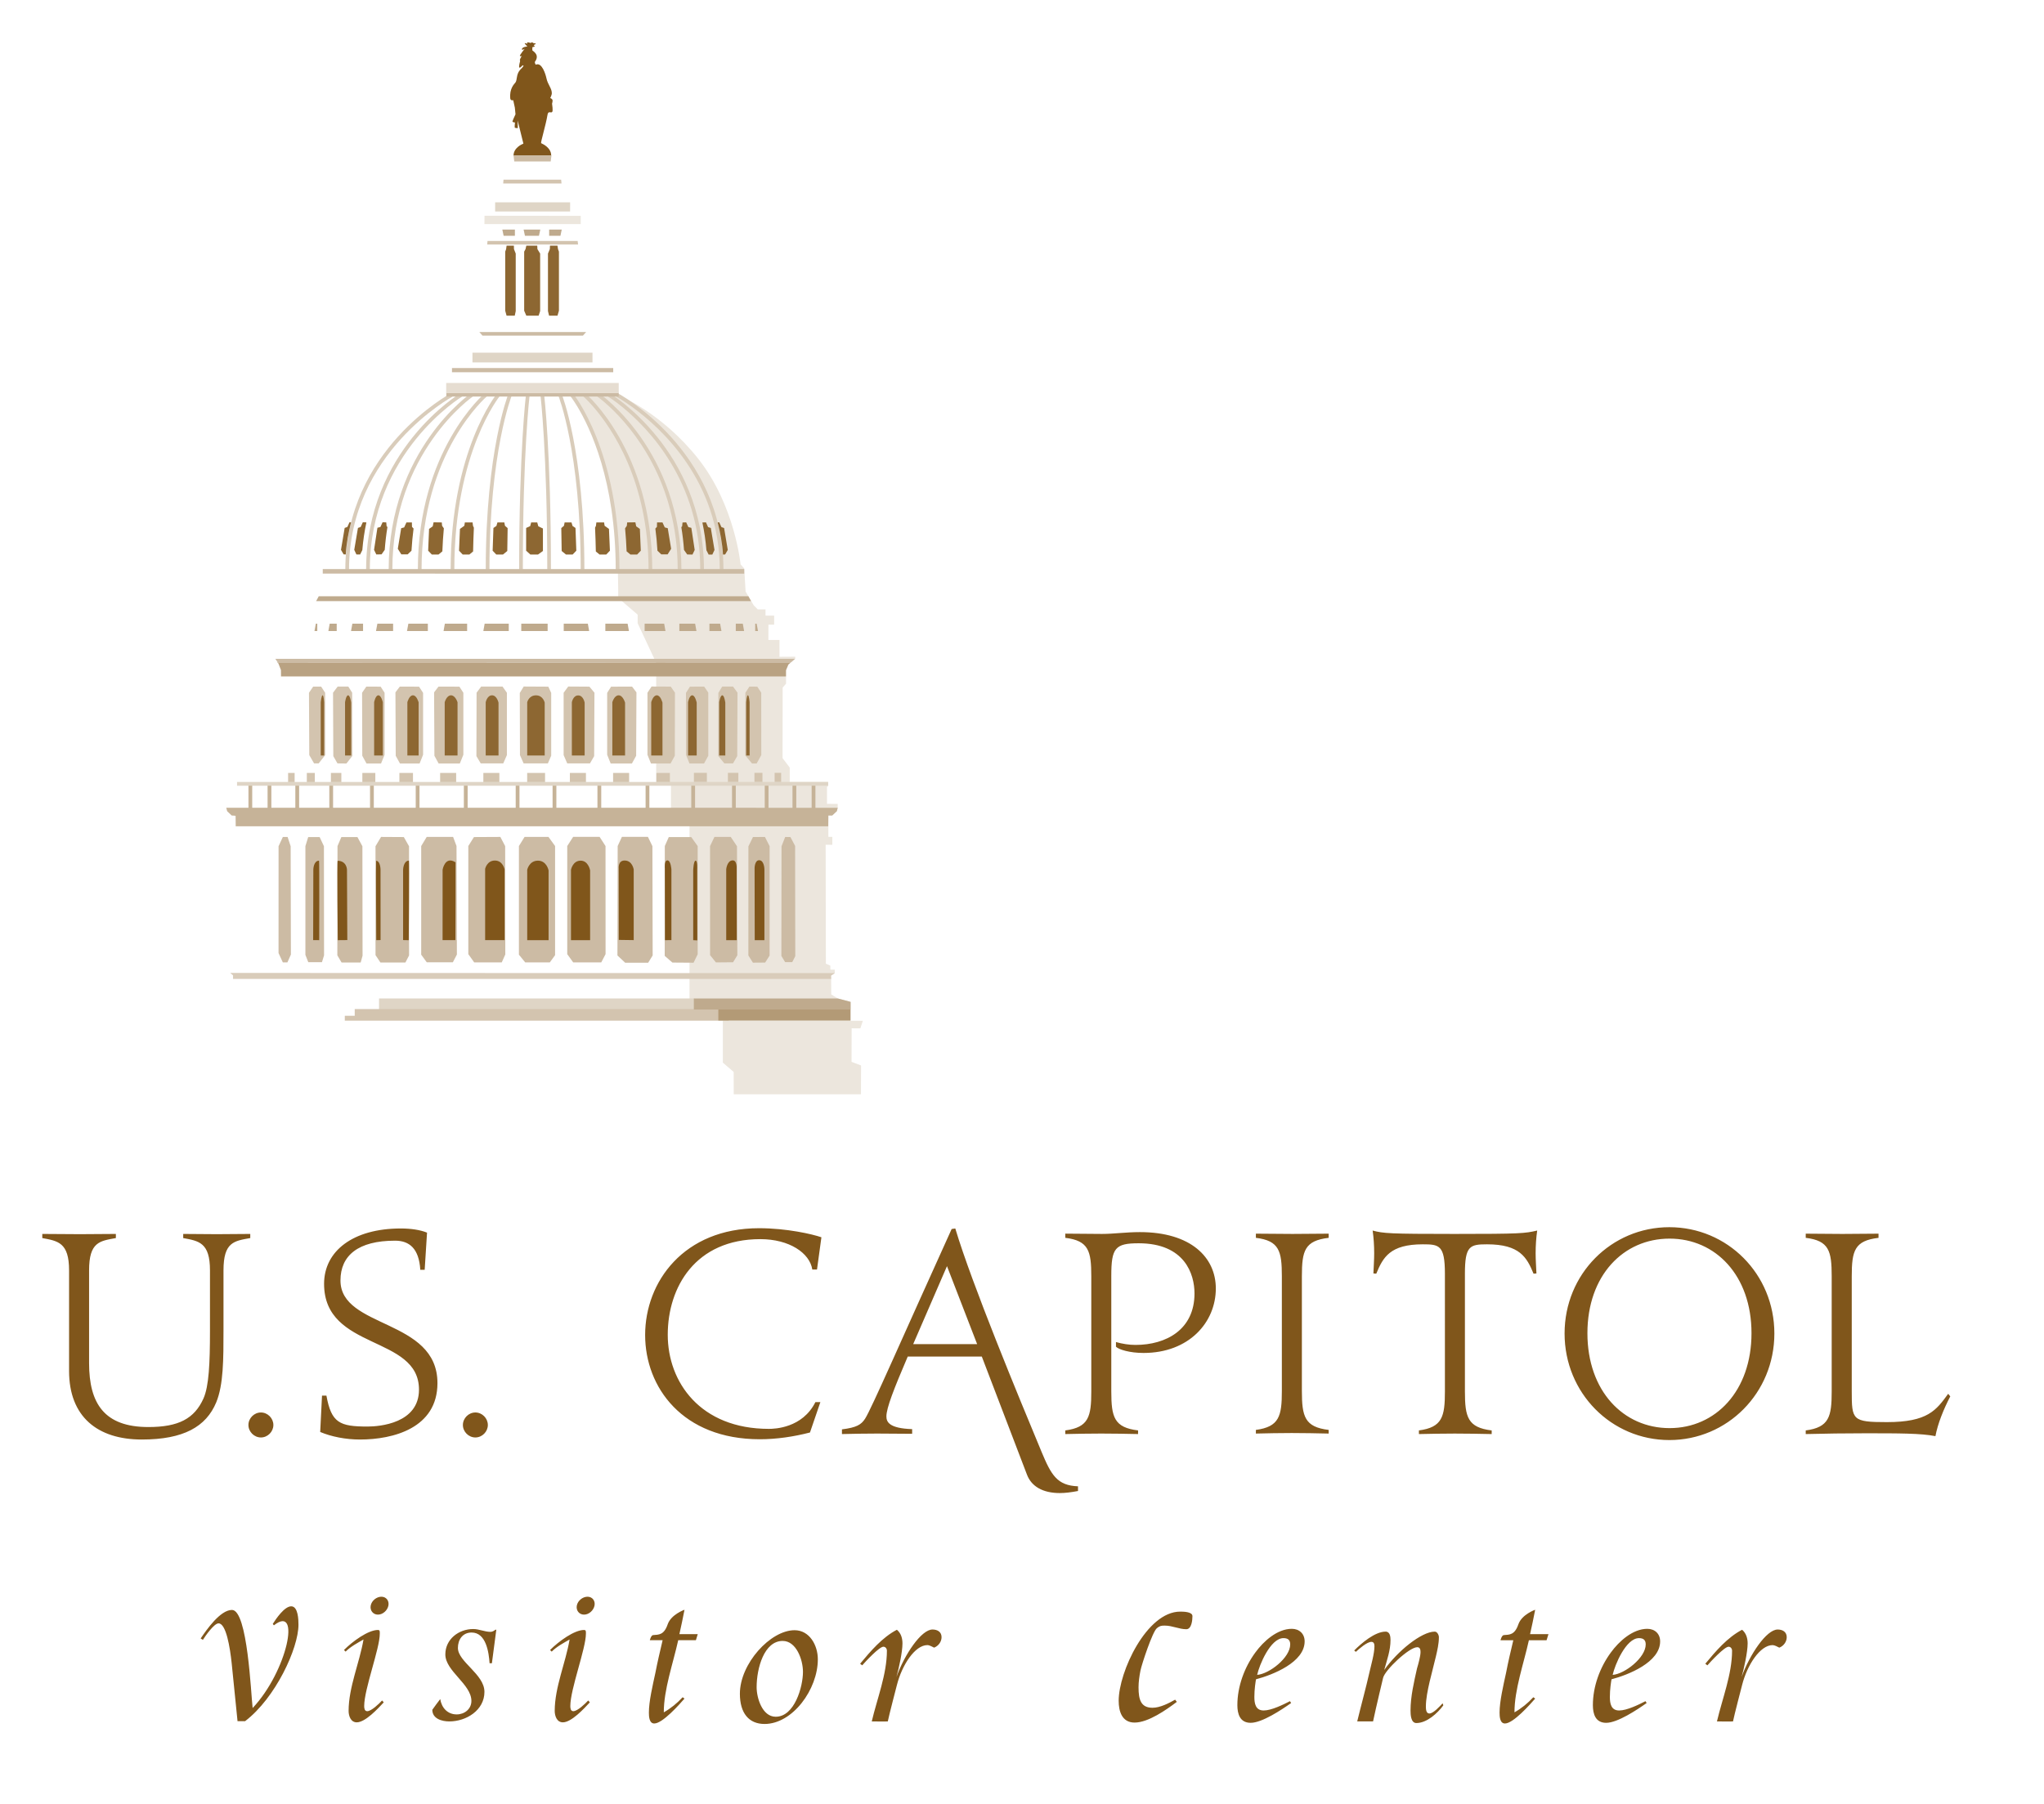 <?xml version="1.0" ?>
<svg xmlns="http://www.w3.org/2000/svg" xmlns:xlink="http://www.w3.org/1999/xlink" xml:space="preserve" viewBox="0 0 720 635.59">
	<path fill="#FFF" d="M0 0h720v635.59H0z"/>
	<defs>
		<path id="a" d="M0 0h720v635.59H0z"/>
	</defs>
	<clipPath id="b">
		<use xlink:href="#a" overflow="visible"/>
	</clipPath>
	<path fill="#80561B" d="M86.336 606.43h-2.664l-2.07-20.48c-.582-5.516-1.957-13.984-4.625-13.984-1.566 0-4.719 4.539-5.508 5.812l-.789-.488c2.07-3.047 6.895-10.051 11.031-10.051 5.512 0 6.691 29.656 7.281 34.566 12.215-12.996 17.137-36.73 7.488-29.145l-.395-.492c1.18-1.871 4.133-6.203 6.496-6.203 2.465 0 2.555 4.824 2.555 6.496.001 8.269-8.066 25.793-18.8 33.969m39.328.414c-2.129 0-2.867-2.289-2.867-4.02 0-8.363 3.852-16.961 5.246-25.168-1.879 1.078-4.508 2.461-6.309 4.27l-.57-.574c3.023-3.035 8.52-7.051 11.961-7.051.738 0 .656.57.656 1.312 0 5.25-5.496 19.504-5.496 25.5 0 .648.082 1.801 1.066 1.801 1.477 0 4.184-2.629 5.242-3.773l.582.66c-1.968 2.125-6.48 7.043-9.511 7.043m7.461-37.953c-1.719 0-2.871-1.473-2.543-3.191.332-1.73 2.051-3.117 3.77-3.117 1.723 0 2.789 1.469 2.465 3.117-.333 1.718-1.973 3.191-3.692 3.191m40.148 17.132h-.82c-.258-3.852-1.234-10.824-6.32-10.824-3.199 0-4.836 2.539-4.836 5.422 0 4.91 9.348 9.258 9.348 15.484 0 6.473-6.395 10.414-12.379 10.414-2.543 0-5.98-.91-5.98-4.102.898-1.227 1.797-2.535 2.785-3.766.492 3.031 2.539 5.398 5.82 5.398 2.703 0 5.16-1.879 5.16-4.742 0-5.91-9.18-10.5-9.18-16.398 0-5.332 4.668-8.941 9.84-8.941 2.047 0 4.016.992 6.062.992.656 0 1.23-.34 1.719-.742h.332l-1.551 11.805zm25 20.821c-2.141 0-2.875-2.289-2.875-4.02 0-8.363 3.855-16.961 5.242-25.168-1.883 1.078-4.508 2.461-6.309 4.27l-.574-.574c3.039-3.035 8.523-7.051 11.969-7.051.734 0 .66.57.66 1.312 0 5.25-5.492 19.504-5.492 25.5 0 .648.078 1.801 1.059 1.801 1.477 0 4.18-2.629 5.242-3.773l.578.66c-1.968 2.125-6.476 7.043-9.5 7.043m7.454-37.953c-1.723 0-2.871-1.473-2.547-3.191.332-1.73 2.055-3.117 3.777-3.117s2.785 1.469 2.461 3.117c-.336 1.718-1.965 3.191-3.691 3.191m39.398 9.019h-6.223c-1.887 8.438-5.082 17.375-5.082 25.41 2.453-1.395 4.672-3.195 6.641-5.324l.652.484c-1.797 2.051-7.707 8.766-10.652 8.766-1.805 0-1.891-2.535-1.891-3.844 0-3.938 1.316-9.512 2.293-14.02.742-3.852 1.562-7.301 2.543-11.473h-4.508s.406-1.73 1.145-1.805c2.051-.164 3.859 0 5.168-3.855 1.23-3.438 5.902-5.078 5.902-5.078-.652 3.191-1.07 5.488-1.797 8.598h6.465l-.656 2.141zm24.187 29.508c-5.492 0-8.688-3.773-8.688-10.656 0-10.57 10.738-22.379 19.262-22.379 5.238 0 8.195 5.25 8.195 10.25.001 10.574-8.854 22.785-18.769 22.785m6.391-29.258c-6.559 0-9.18 9.664-9.18 16.301 0 3.77 1.973 10.41 6.719 10.41 6.645 0 9.602-10.562 9.602-15.812 0-4.348-2.383-10.899-7.141-10.899m53.34 2.367c-.66-.324-1.641-.895-2.379-.895-4.34 0-8.93 6.965-10.734 14.09 0 0-2.785 10.66-3.199 12.797-.895.078-4.758 0-5.652 0 1.887-8.039 5.336-16.637 5.336-24.918 0-.734-.5-1.398-1.238-1.398-1.48 0-6.395 5.332-7.461 6.559l-.738-.57c3.688-4.434 7.789-9.266 12.953-11.969 1.473 1.23 1.965 3.027 1.965 4.84 0 3.02-1.301 8.93-2.129 11.801 2.863-7.953 8.77-16.727 12.703-16.727 1.727 0 3.195.824 3.195 2.707-.001 1.64-1.149 3.117-2.622 3.683m88.84-6.492c-2.555 0-4.922-1.273-7.578-1.273-1.289 0-1.773.094-2.766.883-1.566 1.18-5.41 12.902-5.812 14.961-.383 1.98-.676 3.945-.676 5.914 0 4.43.883 7.188 4.922 7.188 2.652 0 5.711-1.578 7.969-2.852l.59.781c-3.641 2.754-10.039 7.289-14.875 7.289-4.426 0-5.602-3.938-5.602-7.68 0-10.137 9.844-31.41 21.668-31.41.977 0 4.316 0 4.316 1.578 0 1.375-.281 4.621-2.156 4.621m24.543 17.641c-.164.988-.574 3.441-.574 6.227 0 2.305.41 4.762 3.281 4.762 2.699 0 6.883-2.051 9.258-3.277l.414.652c-3.363 2.379-10.242 6.973-14.262 6.973-3.77 0-4.68-3.121-4.68-6.234 0-6.555 2.465-13.273 6.32-18.527 2.859-3.934 7.703-8.359 12.859-8.359 2.629 0 4.52 1.723 4.52 4.426 0 7.38-11.234 11.802-17.136 13.357m9.668-14.504c-4.586 0-8.523 9.508-9.258 12.949 4.258-.328 11.641-6.062 11.641-10.734 0-1.645-.907-2.215-2.383-2.215m46.812 29.918c-1.973 0-2.047-3.117-2.047-4.422 0-4.926 1.227-10.086 2.289-14.844.414-1.391 1.234-4.262 1.234-5.742 0-.812-.164-1.711-1.156-1.711-2.859 0-11.383 8.027-12.035 10.82 0 0-2.465 10.242-3.527 15.32h-5.582c1.402-5.812 3.031-11.629 4.344-17.449.574-2.543 1.723-6.477 1.723-9.023 0-.738-.164-1.555-1.066-1.555-1.551 0-4.348 2.461-5.484 3.52l-.582-.484c2.539-2.551 7.301-6.641 11.066-6.641 1.551 0 1.727 1.801 1.727 2.953 0 3.688-1.234 6.961-2.215 10.566 4.594-6.555 13.109-13.52 17.793-13.52.898 0 1.465 1.223 1.465 1.969 0 2.297-.566 4.672-1.062 6.805-1.148 5-3.52 12.699-3.52 17.539 0 .82 0 2.539 1.227 2.539 1.395 0 3.77-2.625 4.672-3.605l.238.734c-2.041 2.786-5.81 6.231-9.502 6.231m45.875-29.18h-6.227c-1.875 8.438-5.082 17.375-5.082 25.41 2.457-1.395 4.672-3.195 6.641-5.324l.652.484c-1.801 2.051-7.703 8.766-10.652 8.766-1.809 0-1.891-2.535-1.891-3.844 0-3.938 1.312-9.512 2.293-14.02.738-3.852 1.555-7.301 2.547-11.473h-4.508s.406-1.73 1.141-1.805c2.055-.164 3.859 0 5.172-3.855 1.23-3.438 5.898-5.078 5.898-5.078-.652 3.191-1.062 5.488-1.801 8.598h6.48l-.663 2.141zm22.875 13.766c-.164.988-.578 3.441-.578 6.227 0 2.305.414 4.762 3.277 4.762 2.707 0 6.891-2.051 9.262-3.277l.414.652c-3.359 2.379-10.246 6.973-14.258 6.973-3.773 0-4.68-3.121-4.68-6.234 0-6.555 2.461-13.273 6.32-18.527 2.859-3.934 7.699-8.359 12.855-8.359 2.629 0 4.516 1.723 4.516 4.426.001 7.38-11.229 11.802-17.128 13.357m9.668-14.504c-4.59 0-8.527 9.508-9.262 12.949 4.262-.328 11.641-6.062 11.641-10.734 0-1.645-.906-2.215-2.379-2.215m49.438 3.355c-.652-.324-1.645-.895-2.371-.895-4.352 0-8.945 6.965-10.742 14.09 0 0-2.785 10.66-3.199 12.797-.902.078-4.754 0-5.652 0 1.883-8.039 5.324-16.637 5.324-24.918 0-.734-.492-1.398-1.23-1.398-1.477 0-6.395 5.332-7.461 6.559l-.734-.57c3.68-4.434 7.785-9.266 12.953-11.969 1.469 1.23 1.957 3.027 1.957 4.84 0 3.02-1.309 8.93-2.133 11.801 2.875-7.953 8.777-16.727 12.715-16.727 1.719 0 3.188.824 3.188 2.707-.002 1.64-1.139 3.117-2.615 3.683M40.816 436.219c-5.68 1.02-9.434 1.379-9.434 11.363v32.695c0 14.281 5.406 22.523 20.879 22.523 10.625 0 16.211-2.934 19.414-10.066 1.918-4.312 2.289-12.371 2.289-23.816v-21.336c0-9.801-3.941-10.344-9.43-11.363v-1.457c4.574 0 7.238.086 11.812.086 4.57 0 7.23-.086 11.809-.086v1.457c-5.676 1.02-9.43 1.379-9.43 11.363v20.781c0 10.629 0 19.516-2.559 25.746-3.574 8.594-11.543 13.09-26.191 13.09-15.664 0-25.645-8.055-25.645-24.18v-35.438c0-9.801-3.941-10.344-9.434-11.363v-1.457c4.578 0 8.699.086 13.281.086 4.57 0 8.051-.086 12.637-.086v1.458zm51.09 61.449c2.375 0 4.391 2.02 4.391 4.41 0 2.375-2.016 4.395-4.391 4.395-2.383 0-4.398-2.02-4.398-4.395 0-2.39 2.015-4.41 4.398-4.41m62.188-10.344c0 15.848-15.578 19.875-27.293 19.875-5.039 0-10.082-1.008-14.012-2.66l.641-12.812h1.551c1.738 9.609 4.672 10.898 14.473 10.898 4.219 0 18.133-1.105 18.133-13.008 0-19.32-33.43-13.645-33.43-37.273 0-11.539 10.172-19.504 27.016-19.504 3.492 0 6.781.461 9.25 1.465l-.828 13.086h-1.547c-.461-7.504-3.852-10.254-8.883-10.254-13.008 0-19.234 5.227-19.234 14.02-.001 17.031 34.163 13.374 34.163 36.167m13.359 10.344c2.375 0 4.391 2.02 4.391 4.41 0 2.375-2.016 4.395-4.391 4.395-2.383 0-4.398-2.02-4.398-4.395 0-2.39 2.015-4.41 4.398-4.41m59.797-27.289c0-18.777 13.648-37.633 40.113-37.633 9.805 0 18.855 2.102 21.98 3.195l-1.555 11.367h-1.652c-.918-5.867-8.148-10.711-18.309-10.711-22.902 0-32.613 16.938-32.613 33.699 0 16.66 11.445 33.148 35.629 33.148 2.008 0 11.812-.27 16.387-9.434h1.75l-3.668 10.715c-5.672 1.465-11.719 2.379-17.676 2.379-27.202.001-40.386-18.307-40.386-36.725m94.055 34.801c-2.109 0-9.344-.082-12.367-.082-4.949 0-7.785.082-12.359.176v-1.652c5.121-.645 6.777-1.633 8.145-3.758 2.293-3.562 12.918-28.102 30.496-66.836l1.281-.188c5.863 19.594 22.254 59.156 30.41 78.758 3.395 8.148 5.492 11.812 12.816 12.086v1.652c-2.383.453-4.488.727-6.406.727-6.047 0-9.984-2.379-11.543-6.414l-15.934-41.672h-26.098c-4.945 11.555-7.512 18.152-7.512 21.074 0 1.926.914 4.215 9.07 4.488v1.641zm.367-31.59h22.527l-10.625-27.477-11.902 27.477zm53.578 31.683v-1.281c8.242-1.094 9.156-4.848 9.156-13.738v-40.562c0-8.887-.914-12.555-9.156-13.555v-1.477c4.578 0 8.328.102 12.91.102 4.215 0 8.422-.641 13.363-.641 17.961 0 26.75 8.883 26.75 19.863 0 11.918-9.438 22.715-25.465 22.715-4.844 0-8.691-1.184-9.707-2.195v-1.645c2.293.637 4.586 1.008 6.879 1.008 10.805 0 20.781-5.406 20.781-18.129 0-6.781-3.387-17.684-19.688-17.684-8.246 0-9.621 1.656-9.621 11.445v40.754c0 9.07 1.008 12.723 9.43 13.738v1.281c-4.668-.094-8.422-.176-12.996-.176s-8.159.084-12.636.177m67.133-.175v-1.285c8.234-1.109 9.148-4.859 9.148-13.734v-40.387c0-8.887-.914-12.547-9.148-13.555v-1.469c4.578 0 8.328.094 12.91.094s8.148-.094 12.73-.094v1.469c-8.43 1.008-9.438 4.477-9.438 13.555v40.387c0 9.062 1.008 12.723 9.438 13.734v1.285c-4.672-.098-8.43-.188-13.016-.188-4.573 0-8.148.09-12.624.188m57.426.175v-1.281c8.238-1.094 9.16-4.848 9.16-13.738V448.77c0-10.07-2.02-10.352-7.789-10.352-11.535 0-14.012 4.586-16.391 10.352l-1.004-.09c.086-2.289.273-4.766.273-7.145 0-2.656-.188-5.496-.543-7.969 3.746 1.012 5.941 1.195 28.836 1.195 23.273 0 24.82-.184 29.129-1.195-.363 2.473-.551 5.312-.551 7.969 0 2.379.188 4.855.281 7.145l-1.012.09c-2.383-5.766-4.855-10.352-16.402-10.352-6.039 0-7.777.555-7.777 10.352v41.484c0 9.07 1.004 12.723 9.43 13.738v1.281c-4.676-.094-8.426-.176-12.996-.176-4.582.001-8.156.083-12.644.176m88.222-72.89c20.422 0 36.992 16.48 36.992 37.457 0 20.961-16.57 37.543-36.992 37.543s-36.906-16.582-36.906-37.543c0-20.977 16.484-37.457 36.906-37.457m.078 70.793c16.219 0 28.859-13.098 28.859-33.438 0-20.328-12.641-33.328-28.859-33.328-16.293 0-28.938 13-28.938 33.328.001 20.34 12.645 33.438 28.938 33.438m73.602-68.508v1.469c-8.426 1-9.43 4.477-9.43 13.555v40.473c0 10.168.18 10.898 12.359 10.898 14.469 0 17.395-4.215 21.613-9.984l.73.918c-2.379 4.578-4.402 9.617-5.227 14.008C676.723 505 668.945 505 656.949 505c-7.52 0-13.371.098-20.879.273v-1.281c8.242-1.094 9.145-4.852 9.145-13.738v-40.562c0-8.887-.902-12.555-9.145-13.555v-1.469c4.574 0 8.336.094 12.91.094 4.579 0 8.145-.094 12.731-.094" clip-path="url(#b)"/>
	<path fill="#ECE6DD" d="M214.766 171.332c3.219 16.113 3.008 39.355 3.008 39.355l6.84 5.879v3.023l6.523 13.926v38.758l5.211 3.762v11.621l6.527 3.262v61.531l.645 3.031 9.152 1.316 1.953 2.66v14.953l3.812 3.266.023 7.875h44.82l.035-10.148-3.355-1.281.031-11.812 3.07.023.883-2.664-4.328-.02-.008-6.652-4.496-1.199-2.309-1.426-.039-6.664 1.281-.777v-1.277h-1.543l-.027-1.438-1.562-.672-.078-41.914 2.352.035v-2.812h-1.391l-.008-3.719-.359-.352v-1.902l.293-1.805h1.309l1.742-1.254.32-1.207-.02-1.367-3.762-.023v-5.93l.402-.461v-1.312H278.18v-5.078l-2.52-3.324.035-24.855 1.195-1.379v-4.75l.805-2.02 2.43-2.004-.012-.73-5.535.035-.008-5.922-3.914-.012.031-5.395h2.004v-3.191h-3.039v-2.188h-2.742l-1.422-1.438-2.852-4.859-.488-8.125-1.281-1.438s-1.992-20.836-14.875-37.156c-12.887-16.305-27.887-22.32-27.887-22.32h-16.34c.001 0 9.778 15.848 13.001 31.961" clip-path="url(#b)"/>
	<path fill="#D3C4AF" d="M169.492 241.895h7.516l1.547 2.191v21.957l-1.285 2.93h-7.934l-1.52-2.563.059-22.348zm-15.035.023 7.371.016 1.391 2.152v21.84l-1.242 3.078h-7.469l-1.485-2.715-.113-22.348zm-13.633 0 6.789.016 1.418 2.191v21.801l-1.226 3.078h-6.922l-1.488-2.715-.102-22.348zm-11.793 0 5.055.016 1.383 2.152v21.84l-1.242 3.078h-5.129l-1.485-2.715-.07-22.203zm-10.082-.023h3.739l1.359 2.152.062 22.301-2.078 2.664-3.16-.039-1.465-2.563-.094-22.348zm-8.64.019 2.816.004 1.41 2.168.027 21.953-2.312 2.93h-1.621l-1.688-2.926-.105-21.957zm97.316.02-7.469-.047-1.617 2.199v21.965l1.27 2.918h8.011l1.473-2.555.102-22.352zm-14.48 0-8.672-.047-1.379 2.277.062 21.887 1.282 2.918h8.55l1.172-2.711v-22.133zm29.503-.016-7.39.016-1.383 2.191v21.801l1.234 3.078h7.485l1.488-2.715.106-22.348zm13.625 0-6.761-.031-1.446 2.199v21.84l1.239 3.078h6.906l1.488-2.715.055-22.242zm11.789 0-5.031.016-1.398 2.191v21.801l1.238 3.078H248l1.5-2.715-.004-22.246zm10.145-.023h-3.812l-1.344 2.23-.051 22.223 2.16 2.625h3.047l1.477-2.563.101-22.348zm8.551.039-2.781-.02-1.415 2.172-.039 22.074 2.391 2.852h1.613l1.637-2.961-.019-22.004z" clip-path="url(#b)"/>
	<path fill="#8D6732" d="M185.711 266.184h6.16v-18.609s-.539-2.578-3.066-2.578c-2.531 0-3.094 2.422-3.094 2.422v18.765zm-14.621 0h4.512v-18.609s-.57-2.59-2.285-2.59c-1.723 0-2.227 2.434-2.227 2.434v18.765zm30.348 0h4.504v-18.609s-.441-2.555-2.27-2.555c-1.797 0-2.234 2.398-2.234 2.398v18.766zm-44.793 0h4.52v-18.75s-.758-2.449-2.301-2.449c-1.551 0-2.219 2.434-2.219 2.434v18.765zm59.05 0h4.484v-18.609s-.723-2.59-2.27-2.59c-1.535 0-2.215 2.434-2.215 2.434v18.765zm-72.199 0h3.961V247.48s-.645-2.496-1.996-2.496c-1.344 0-1.965 2.434-1.965 2.434v18.766zm85.899 0h3.961v-18.609s-.641-2.59-1.992-2.59c-1.355 0-1.969 2.434-1.969 2.434v18.765zm-97.606 0h3.059v-18.75s-.535-2.449-1.566-2.449c-1.039 0-1.492 2.434-1.492 2.434v18.765zm110.578 0h3.047v-18.609s-.527-2.59-1.578-2.59c-1.031 0-1.469 2.434-1.469 2.434v18.765zm-120.824 0h2.152v-18.609s-.352-2.59-1.082-2.59c-.719 0-1.07 2.434-1.07 2.434v18.765zm131.797 0h2.148v-18.609s-.328-2.59-1.055-2.59c-.723 0-1.094 2.434-1.094 2.434v18.765zm-140.363 0h1.199v-18.75s-.145-2.449-.539-2.449c-.41 0-.66 2.434-.66 2.434v18.765zm149.875 0h1.195v-18.75s-.195-2.449-.602-2.449c-.414 0-.594 2.434-.594 2.434v18.765zM184.641 88.656v20.821l.757 1.757h4.329l.539-1.617V89.34l-.961-1.563-.063-1.218h-3.844l-.281 1.218zm-6.68 0v20.821l.484 1.757h2.875l.344-1.617V89.34l-.617-1.563-.031-1.218h-2.571l-.164 1.218zm18.922 0v20.821l-.512 1.757h-2.953l-.395-1.617V89.34l.657-1.563.05-1.218h2.641l.188 1.218zm-9.781 95.406h2.136l.387 1.379 1.621.77v7.926l-1.723 1.234h-2.718l-1.473-1.336v-8.015l1.434-.668zm14.207.008h-2.422l-.231 1.188-.941.804.133 8.075 1.507 1.234h2.368l1.285-1.336-.289-8.015-1.047-.711z" clip-path="url(#b)"/>
	<path fill="#CCBBA4" d="M184.785 294.867h8.41l2.336 3.219v38.457l-1.851 2.539H185l-2.211-2.711v-38.277zm-17.836.059 9.297-.047 1.699 3.234.047 38.176-1.25 2.797h-9.707l-2.07-2.902v-38.098zm34.942-.071h9.32l2.086 3.239.015 38.082-1.523 2.922-9.883-.012-2.094-2.902v-38.098zm17.175 0h9.168l1.578 3.274.09 38.512-1.578 2.558h-8.113l-2.719-2.558.086-38.555zm16.512.071h7.906l2.278 3.187v38.098l-1.461 2.992-7.446-.055-2.71-2.355.035-38.707zm16.082-.047h5.746l2.196 3.281.121 38.422-1.5 2.461-6.043.055-2.055-2.563-.008-38.422zm13.574.031 4.223-.015 1.641 3.242-.004 38.547-1.567 2.464-4.312.036-1.602-2.539.016-38.43zm11.348-.015 1.852.031 1.644 3.121.059 38.851-1.067 2.09h-2.508l-1.32-2.164.047-38.64zm-126.273-.016h9.296l1.2 3.195.133 38.25-1.426 2.735h-9.18l-1.965-2.692v-38.273zm-16.082 0 8.019.047 1.836 3.234.012 38.477-1.289 2.492h-8.797l-1.727-2.598-.011-38.371zm-13.985.047h5.66l1.754 3.234.055 38.559-.664 2.41h-6.727l-1.492-2.539.059-38.481zm-11.672 0h4.028l1.507 3.234.043 38.453-.742 2.407h-4.812l-1.016-2.594v-38.317zm-8.937-.031h1.676l1.074 3.265.086 38.164-1.235 2.766h-1.601l-1.516-3.285.008-37.645z" clip-path="url(#b)"/>
	<path fill="#80561B" d="M185.711 331.254h7.527v-24.578s-.652-3.434-3.746-3.434-3.781 3.211-3.781 3.211v24.801zm15.422 0h6.738v-24.578s-.586-3.434-3.348-3.434c-2.781 0-3.391 3.211-3.391 3.211v24.801zm16.84-.094 5.254.074v-24.867s-.449-3.176-3.211-3.176c-2.375 0-2.062 2.805-2.062 2.805l.019 25.164zm41.543.098h-3.703v-25s.305-3.098 2.297-3.113c1.535 0 1.375 2.742 1.375 2.742l.031 25.371zm6.339 0h3.41v-25s-.043-3.164-1.859-3.164c-1.586 0-1.602 2.793-1.602 2.793l.051 25.371zm-20.23.07-1.445-.07v-24.652s.117-3.359.855-3.359c.727 0 .551 2.977.551 2.977l.039 25.104zm-11.383-.07 2.266-.023v-24.863s-.184-3.227-1.41-3.227c-1.211 0-.902 2.852-.902 2.852l.046 25.261zm-63.351-.024h6.848v-24.906s-.59-3.129-3.41-3.129c-2.805 0-3.438 2.922-3.438 2.922v25.113zm-14.993-.004 4.512.016s.094-27.398.043-27.418c-3.703-2.387-4.547 2.602-4.547 2.602l-.008 24.8zm-13.906-.007 1.984.039s.211-28.047.062-28.039c-1.965.059-2.047 3.207-2.047 3.207v24.793zm-7.937 0-1.508.027s-.168-27.965-.055-27.957c1.535.051 1.551 3.137 1.551 3.137l.012 24.793zm-11.715 0-3.355.031s-.305-27.984-.047-27.973c3.297.062 3.285 3.207 3.285 3.207l.117 24.735zm-12.031.015 2.133.012s.082-28.02-.059-28.012c-1.984.055-2.012 3.137-2.012 3.137l-.062 24.863z" clip-path="url(#b)"/>
	<path fill="#CCBBA4" d="M169.965 118.262h35.363l1.137-1.274h-37.613z" clip-path="url(#b)"/>
	<path fill="#D9CCBA" d="m292.711 343.762.066 1.144H82.09v-1.238l-.988-.871 212.957.066z" clip-path="url(#b)"/>
	<path fill="#A7A9AC" d="M182.055 54.539h11.05l.262-1.324h-11.57z" clip-path="url(#b)"/>
	<path fill="#D9CCBA" d="M182.867 200.684c0-41.773 2.398-61.574 2.402-61.598h.004l1.289.16c-.004.012-.602 4.906-1.195 15.059-.602 10.152-1.195 25.52-1.195 46.379h-1.305zm-11.765 0c0-41.828 7.902-61.688 7.93-61.758h.012l1.207.477c0 .016-1.945 4.867-3.914 14.992-1.965 10.121-3.93 25.453-3.93 46.289h-1.305zm-12.36 0c0-41.926 16.211-61.852 16.277-61.938v.004l1.012.824c.004 0-.969 1.188-2.469 3.668-1.492 2.48-3.492 6.219-5.496 11.262-4.008 10.094-8.027 25.391-8.023 46.18h-1.301z" clip-path="url(#b)"/>
	<path fill="#D9CCBA" d="M147.191 200.684c0-42.008 23.387-61.953 23.465-62.016l.848.992c0 .008-1.406 1.195-3.566 3.672-2.152 2.477-5.027 6.219-7.914 11.258-5.758 10.082-11.527 25.34-11.527 46.094h-1.306z" clip-path="url(#b)"/>
	<path fill="#D9CCBA" d="M136.906 200.684c.008-42.078 28.852-62.012 28.918-62.055h.004l.742 1.07c-.004.008-1.75 1.199-4.398 3.68-2.664 2.48-6.211 6.227-9.758 11.266-7.105 10.078-14.203 25.316-14.203 46.039h-1.305z" clip-path="url(#b)"/>
	<path fill="#D9CCBA" d="M128.965 200.684c.016-42.133 33.082-62.039 33.141-62.086l.004.004.668 1.121c0 .004-2 1.203-5.051 3.688-3.047 2.477-7.121 6.223-11.195 11.266-8.133 10.086-16.262 25.309-16.262 46.008h-1.305z" clip-path="url(#b)"/>
	<path fill="#D9CCBA" d="M121.637 200.684c.035-42.18 37.105-62.055 37.156-62.102v.012l.621 1.141c-.004.004-2.262 1.211-5.672 3.703-3.426 2.48-7.996 6.23-12.562 11.27-9.133 10.082-18.234 25.301-18.234 45.977h-1.309zm71.136 0c0-20.859-.602-36.227-1.203-46.379-.594-10.152-1.188-15.047-1.195-15.059l1.301-.16c0 .023 2.395 19.824 2.395 61.598h-1.298z" clip-path="url(#b)"/>
	<path fill="#8D6732" d="m214.508 186.355-1.535-1.102-.18-1.184-2.723-.008-.148 1.191-.312.668c.121 2.672.215 5.48.273 8.379l1.293 1.07h2.383l1.281-1.34-.332-7.674z" clip-path="url(#b)"/>
	<path fill="#D9CCBA" d="M204.547 200.684c0-20.832-1.973-36.168-3.945-46.297-1.949-10.004-3.867-14.859-3.918-14.984l1.211-.477c.027.066 7.949 19.926 7.957 61.758h-1.305zm-7.867-61.282h.004-.004z" clip-path="url(#b)"/>
	<path fill="#8D6732" d="m225.391 186.355-1.289-.906-.293-1.422-2.891.043-.113 1.184-.617.891c.246 2.59.414 5.312.535 8.121l1.332 1.105h2.379l1.285-1.34-.328-7.676z" clip-path="url(#b)"/>
	<path fill="#D9CCBA" d="M216.883 200.684c0-31.184-9.027-50.012-13.508-57.441-1.5-2.477-2.461-3.668-2.469-3.668l1.008-.824c.078.082 16.285 20.008 16.285 61.934h-1.316z" clip-path="url(#b)"/>
	<path fill="#8D6732" d="m235.215 186.105-1.051-.277-.805-1.758-1.914-.008-.039 1.574-.555.586c.34 2.5.574 5.113.734 7.809l1.344 1.285h2.246l1.23-1.953-1.19-7.258z" clip-path="url(#b)"/>
	<path fill="#D9CCBA" d="M228.453 200.684c-.008-31.125-12.988-49.914-19.453-57.352-2.121-2.438-3.516-3.633-3.562-3.676l.848-.988c.082.062 23.465 20.008 23.473 62.016h-1.306zm-23.015-61.028v.004-.004z" clip-path="url(#b)"/>
	<path fill="#8D6732" d="m243.523 185.988-1.055-.277-.766-1.676-1.281.062-.141 1.379-.285.234c.43 2.57.742 5.25.945 8.023l.004.035 1.125 1.586 1.852.039.785-1.625-1.183-7.78z" clip-path="url(#b)"/>
	<path fill="#D9CCBA" d="M238.719 200.684c0-31.074-15.969-49.852-23.945-57.305-2.656-2.48-4.398-3.68-4.402-3.68h.004l.738-1.07c.066.043 28.902 19.977 28.918 62.055h-1.313z" clip-path="url(#b)"/>
	<path fill="#8D6732" d="m250.387 186.043-.965-.332-.754-1.676-1.254.062c.664 3.094 1.148 6.352 1.422 9.766l.781 1.531h1.305l.762-1.621-1.297-7.73z" clip-path="url(#b)"/>
	<path fill="#D9CCBA" d="M246.664 200.688c0-31.039-18.301-49.82-27.449-57.277-3.008-2.453-5.004-3.656-5.051-3.688l.664-1.121c.062.039 33.121 19.953 33.141 62.086h-1.305zm-32.504-60.973s0 .008.004.008h-.004v-.008z" clip-path="url(#b)"/>
	<path fill="#D9CCBA" d="M253.535 200.684c.012-30.996-20.52-49.785-30.793-57.246-3.414-2.492-5.672-3.699-5.676-3.703l.613-1.152c.055.047 37.125 19.922 37.16 62.102h-1.304z" clip-path="url(#b)"/>
	<path fill="#CCBBA4" d="M157.223 138.406h60.711v1.305h-60.711zm1.988-8.738h56.797v1.492h-56.797zm-45.52 70.828h148.461v1.613H113.691zm-15.855 32.902 180.695.04 1.524-1.305H96.988z" clip-path="url(#b)"/>
	<path fill="#BFAA8D" d="M179.211 222.34h-8.953l.461-2.606h8.492zm4.406-2.602h9.289v2.602h-9.289zm-19.07 2.602h-8.305l.457-2.606h7.848zm-13.84 0h-7.344l.485-2.606h6.859zm-12.234 0h-6.028l.489-2.606h5.539zm-10.586 0h-4.235l.469-2.606h3.766zm-9.278 0h-2.941l.469-2.606h2.472zm-6.843 0h-.989l.473-2.606h.516zm86.808 0h8.961l-.469-2.606h-8.492zm14.66 0h8.313l-.473-2.606h-7.84zm13.84 0h7.344l-.465-2.606h-6.879zm12.227 0h6.027l-.469-2.606h-5.558zm10.597 0h4.235l-.469-2.606h-3.766zm9.286 0h2.929l-.465-2.606h-2.464zm6.839 0h.985l-.481-2.606h-.504zm-153.75-12.254h151.36l.937 1.707H111.363z" clip-path="url(#b)"/>
	<path fill="#B9A282" d="m97.609 233.402.43.293.93 2.395.019 2.242h177.867v-2.18l.844-2.004.793-.691z" clip-path="url(#b)"/>
	<path fill="#DFD5C6" d="M133.516 351.797h111.109v3.91H133.516z" clip-path="url(#b)"/>
	<path fill="#D3C4AF" d="M256.688 359.617H121.461v-1.722h3.492v-2.364h131.735z" clip-path="url(#b)"/>
	<path fill="#BFAA8D" d="M299.633 352.996v2.707h-55.227v-3.91h50.703z" clip-path="url(#b)"/>
	<path fill="#B39A76" d="M253.031 355.688h46.559v3.879h-46.559z" clip-path="url(#b)"/>
	<path fill="#BFAA8D" d="M189.844 83.082h-4.93l-.469-2.184h5.871zm-8.469 0h-3.969l-.457-2.184h4.426zm16.039 0h-3.973v-2.184h4.43z" clip-path="url(#b)"/>
	<path fill="#D3C4AF" d="M171.617 86.152h32.016l-.156-1.242h-31.75zm5.629-21.5h20.551l-.141-1.359h-20.293z" clip-path="url(#b)"/>
	<path fill="#ECE6DD" d="M204.566 78.945h-33.925l.031-2.929 33.894.039z" clip-path="url(#b)"/>
	<path fill="#DFD5C6" d="M200.812 74.516h-26.398v-3.227h26.414z" clip-path="url(#b)"/>
	<path fill="#D3C4AF" d="M185.695 272.332h6.301v3.266h-6.301zm-15.437 0h5.648v3.266h-5.648zm-15.223 0h5.648v3.266h-5.648zm-14.351 0h4.789v3.266h-4.789zm-13.047 0h4.57v3.266h-4.57zm-11.075 0h3.68v3.266h-3.68zm-8.484 0h2.82v3.266h-2.82zm-6.594 0h2.301v3.266h-2.301zm99.254-.004h5.66v3.266h-5.66zm15.223 0h5.645v3.266h-5.645zm15.211 0h4.797v3.266h-4.797zm13.262-.043H249v3.27h-4.566zm11.968 0h3.684v3.27h-3.684zm9.348 0h2.82v3.27h-2.82zm7.109 0h2.297v3.27h-2.297z" clip-path="url(#b)"/>
	<path fill="#C6B398" d="M94.254 275.922h1.336v9.121h-1.336zm-6.738 0h1.328v9.121h-1.328zm16.515 0h1.34v9.121h-1.34zm11.969 0h1.328v9.121H116zm14.348 0h1.328v9.121h-1.328zm16.093 0h1.328v9.121h-1.328zm16.954 0h1.332v9.121h-1.332zm18.261 0h1.332v9.121h-1.332zm76.199-.004h1.328v9.121h-1.328zm-14.355 0h1.336v9.121H243.5zm-16.086 0h1.328v9.121h-1.328zm-16.965 0h1.34v9.121h-1.34zm-15.801 0h1.332v9.121h-1.332z" clip-path="url(#b)"/>
	<path fill="#E6DDD1" d="M157.172 134.934h60.777v3.562h-60.777z" clip-path="url(#b)"/>
	<path fill="#DFD5C6" d="M166.426 124.266h42.281v3.43h-42.281z" clip-path="url(#b)"/>
	<path fill="#8D6732" d="m252.812 184.062.543-.027.762 1.676.945.332 1.297 7.727-.926 1.586-.754.039c-.265-4.161-.964-7.622-1.867-11.333m-119.863 1.887 1.055-.277.762-1.676 1.289.062.133 1.375.293.238c-.43 2.566-.746 5.25-.953 8.027l-.004.035-1.117 1.582-1.852.039-.793-1.621 1.187-7.784zm-6.863.063.961-.34.762-1.676 1.254.062c-.664 3.094-1.156 6.352-1.438 9.766l-.77 1.531h-1.309l-.762-1.621 1.302-7.722zm-2.43-1.989-.539-.027-.758 1.676-.953.332-1.293 7.73.922 1.582.758.039c.262-4.16.965-7.621 1.863-11.332m51.563.047h2.429l.227 1.188.937.804-.124 8.075-1.508 1.234h-2.375l-1.274-1.336.278-8.015 1.05-.711zm-13.196 2.285 1.535-1.102.184-1.184 2.723-.008.145 1.191.312.668c-.129 2.672-.211 5.48-.273 8.379l-1.301 1.07h-2.375l-1.277-1.34.327-7.674zm-10.886 0 1.289-.906.301-1.422 2.891.043.105 1.184.621.891c-.25 2.59-.414 5.312-.527 8.121l-1.344 1.105h-2.371l-1.285-1.34.32-7.676z" clip-path="url(#b)"/>
	<path fill="#8D6732" d="m141.32 186.105 1.047-.277.801-1.758 1.918-.008.039 1.574.555.586c-.332 2.5-.57 5.113-.734 7.809l-1.344 1.285h-2.242l-1.234-1.953 1.194-7.258z"/>
	<path fill="#80561B" d="M194.16 54.793c0-2.758-3.066-4.102-3.066-4.102s-.477-.242-.488-.254c-.215-.207 1.699-6.566 2.23-9.863.23-1.422.801-.93 1.363-.977.566-.039.566-.82.262-3.078 0 0 .223-.766.18-1.168-.039-.426-.613-.785-.828-.785 0 0 .562-1.125.566-1.648.031-1.855-1.41-2.988-1.914-5.422-.223-1.094-1.559-5.754-3.73-4.695 0 0-.566-.691-.219-1.211 0 0 .656-.652.562-1.781-.086-1.129-1.559-2.039-1.559-2.039v-1.125s1.129-.266.824-.434c-.305-.176-.352-.352-.352-.352s.957-.391.699-.52c-.262-.133-.781-.133-.781-.133s-.66-.648-.914-.043c0 0-.867-.309-1.172-.258-.309.043-.047.52-.047.52s-.902-.348-.949-.172c-.043.172.949 1.125.949 1.125s-1.949.09-1.949 1.047c0 0 .258.305 1-.266 0 0-1.906 2.391-1.695 2.566.223.168.652 0 .652 0s-.957 1.43-.562 1.73c0 0-.613 2.164-.262 2.344.266.141.598-.277.824-.492.652-.645 1-.219-.176.883-.324.305-1.258 1.172-1.52 2.996-.258 1.82-.48 1.781-.691 2.078-.223.309-2.02 1.984-1.652 5.434.066.598.613.734 1.039.602l.566 2.609.234 2.359s-1.188 2.461-1.059 2.629c.133.176.871.262.871.262s-.223 1.867 0 1.867c.211 0 1 .258 1 .039 0-.215-.047-2.598-.047-2.598l2.016 8.125-.324.16s-3.148 1.246-3.148 4.074c0 0 1.758-.035 6.355-.035 4.611.002 6.912.002 6.912.002"/>
	<path fill="#CCBBA4" d="m193.984 56.887.27-2.141h-13.356l.254 2.141"/>
	<path fill="#C6B398" d="m79.703 284.609.313 1.211 1.621 1.528.402-.004.008.004.887.086.058.105.039 3.598h208.731l.039-3.793 1.355.004 1.617-1.528.321-1.207z"/>
	<path fill="#C6B398" d="M279.16 276.129h1.328v9.117h-1.328zm6.742 0h1.332v9.117h-1.332zm-16.523 0h1.328v9.117h-1.328z"/>
	<path fill="#DFD5C6" d="M83.5 275.512h208.215v1.332H83.5z"/>
</svg>
